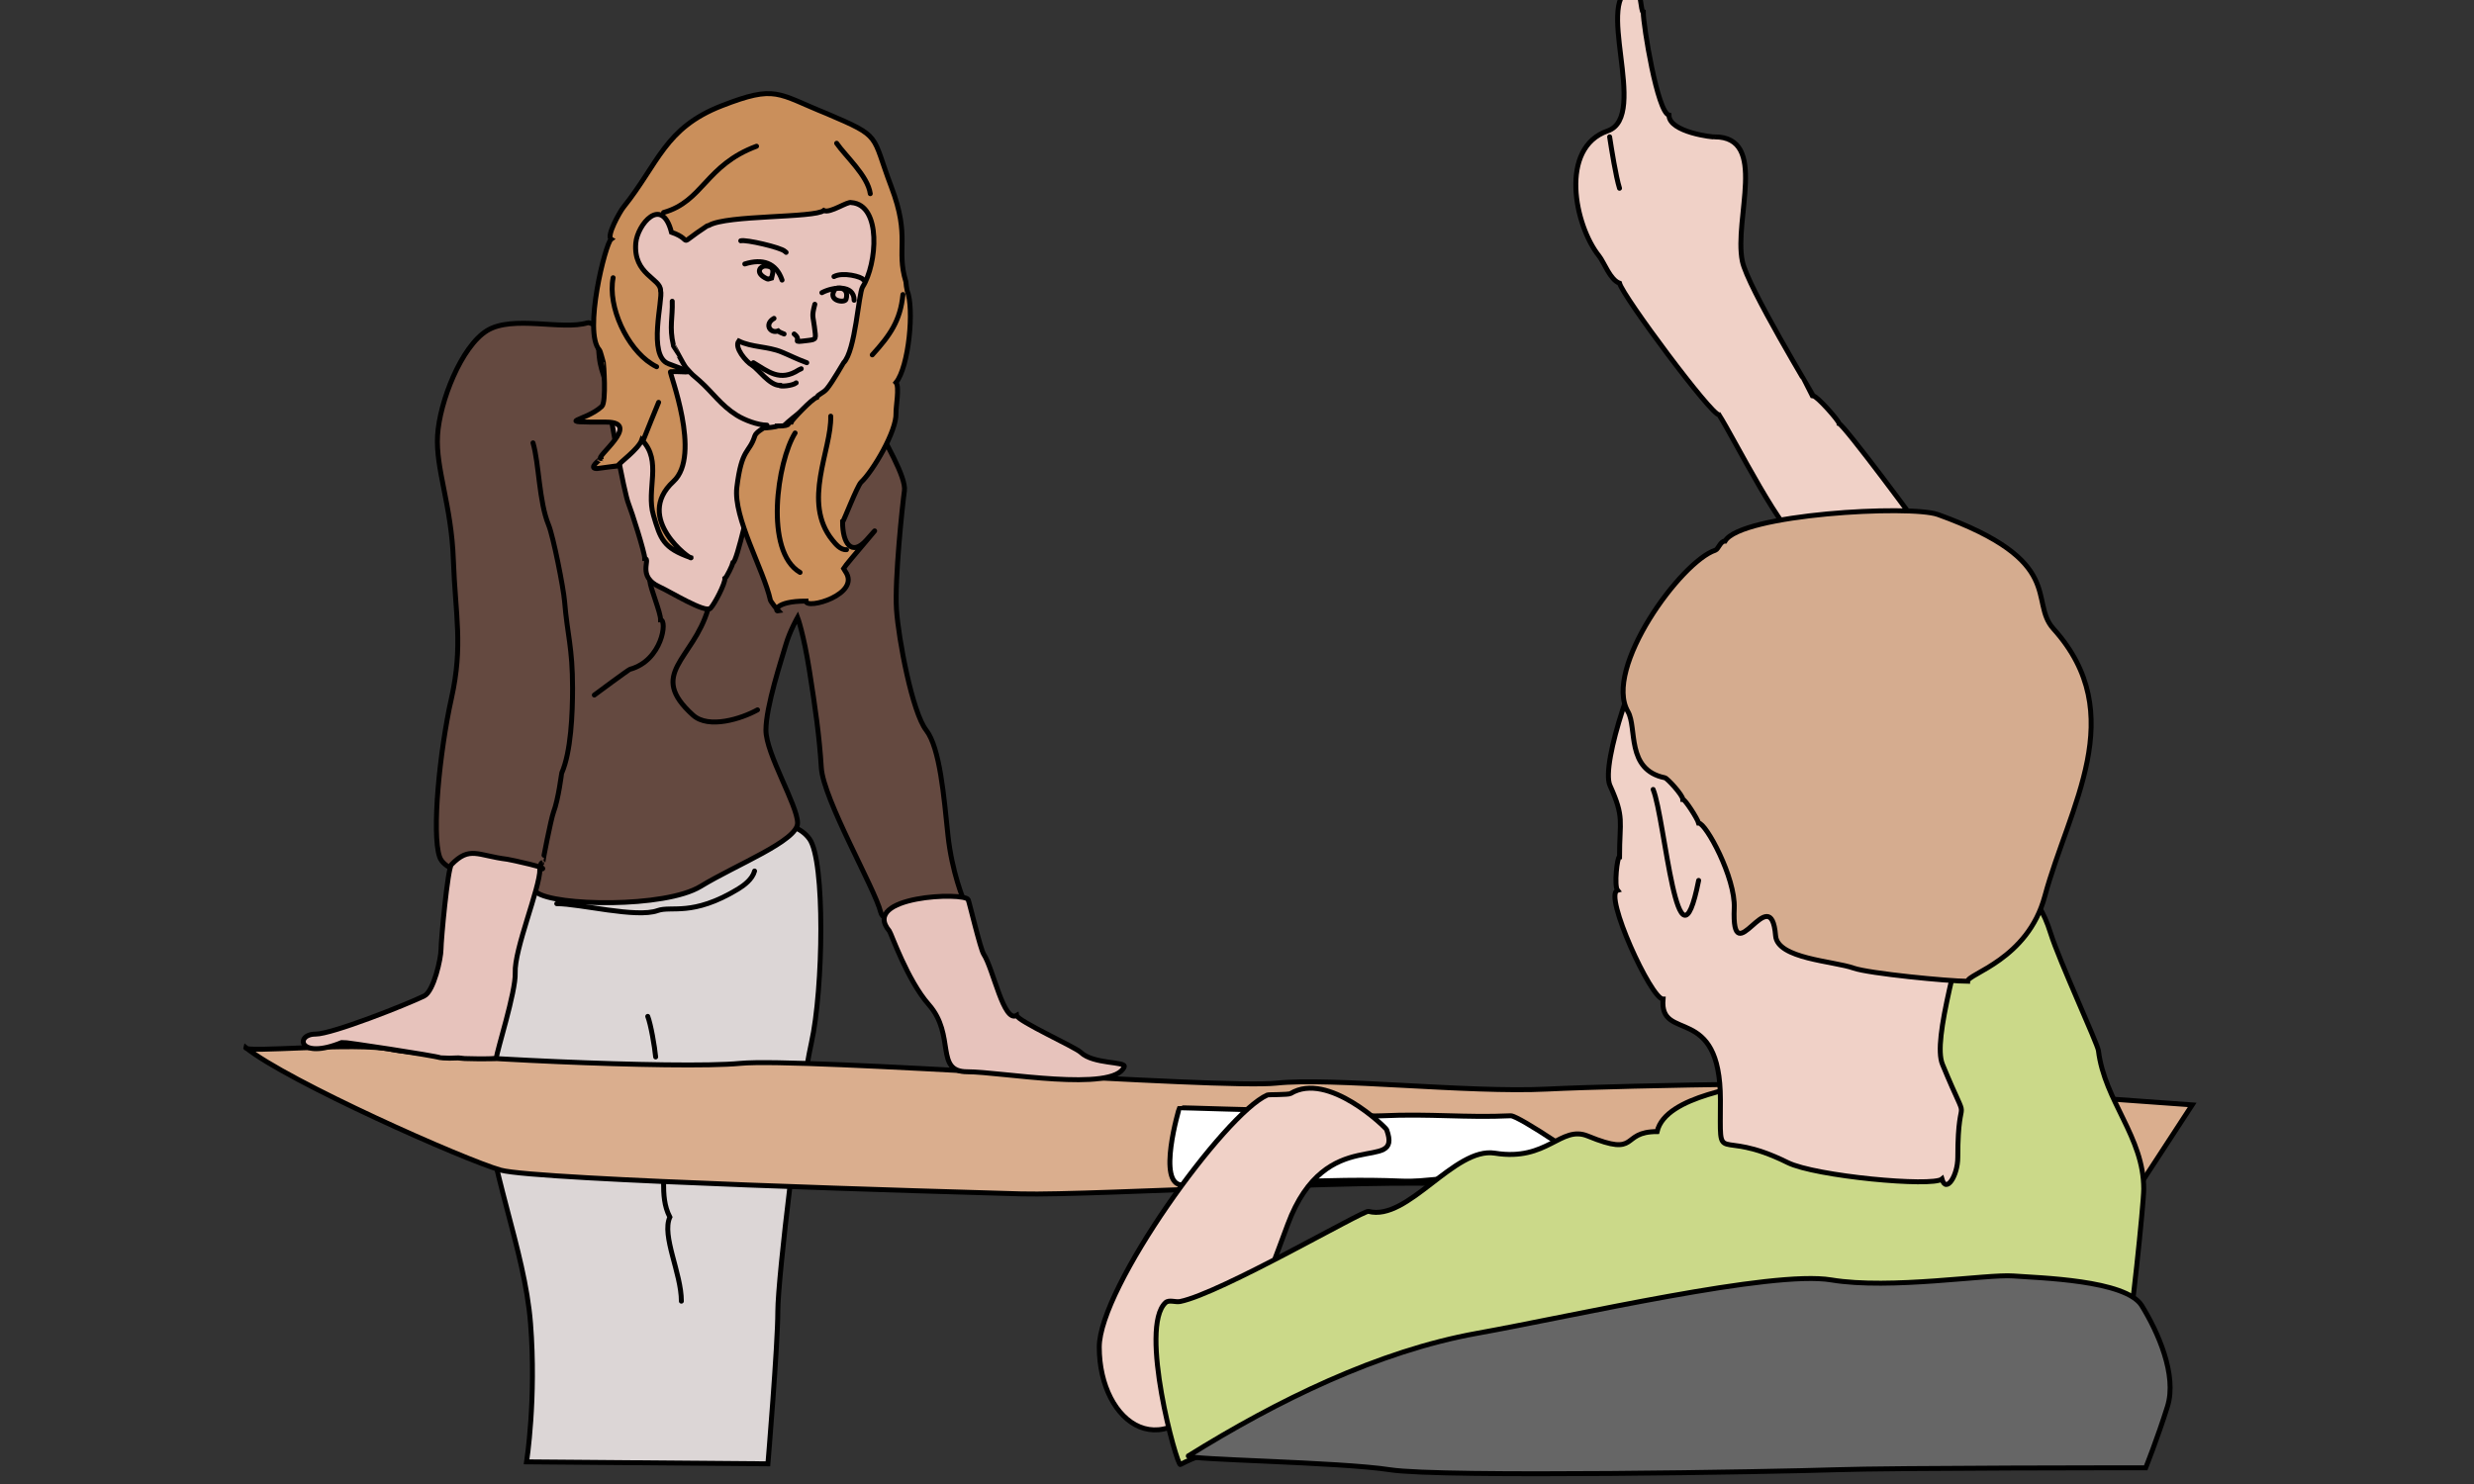<?xml version="1.0" encoding="utf-8"?>
<!-- Generator: Adobe Illustrator 15.1.0, SVG Export Plug-In . SVG Version: 6.00 Build 0)  -->
<!DOCTYPE svg PUBLIC "-//W3C//DTD SVG 1.1//EN" "http://www.w3.org/Graphics/SVG/1.1/DTD/svg11.dtd">
<svg version="1.1" id="_x23_Layer_1" xmlns="http://www.w3.org/2000/svg" xmlns:xlink="http://www.w3.org/1999/xlink" x="0px"
	 y="0px" width="500px" height="300px" viewBox="0 0 500 300" enable-background="new 0 0 500 300" xml:space="preserve">
<rect x="0" y="0" width="500" height="300" fill="#333333" stroke="none"/>
<path fill-rule="evenodd" clip-rule="evenodd" fill="#DCD6D6" stroke="#000000" stroke-width="1" stroke-linecap="round" stroke-miterlimit="2.613" d="
	M99.626,178.783c-1.999,12.794-3.998,19.59-2.399,38.779c1.6,19.19,8.795,34.782,9.995,49.975c1.2,15.191-0.799,27.985-0.799,27.985
	l48.774,0.399c0,0,1.999-23.987,1.999-30.784c0-6.796,4.397-43.577,6.796-54.371s2.799-36.781-0.4-41.179
	c-3.198-4.397-10.794-3.598-16.791-0.399S99.626,179.183,99.626,178.783z"/>
<path fill-rule="evenodd" clip-rule="evenodd" fill="#644940" stroke="#000000" stroke-width="1" stroke-linecap="round" stroke-miterlimit="2.613" d="
	M118.816,65.243c-5.197,1.599-15.192-1.6-20.389,1.599c-5.198,3.198-9.595,14.393-9.995,21.189
	c-0.4,6.796,2.798,13.992,3.198,25.187c0.399,11.194,1.999,17.191-0.4,27.985c-2.399,10.794-3.998,27.186-2.399,31.983
	c1.599,4.797,15.991,4.397,19.59,7.196c3.598,2.798,25.986,3.198,33.183-1.2c7.196-4.397,19.589-9.195,19.589-12.793
	s-6.396-13.992-6.396-18.79c0-4.797,3.198-14.393,3.998-17.191s2.398-5.597,2.398-5.597s1.2,3.198,2.399,10.794
	c1.2,7.596,1.999,13.193,2.399,19.589c0.4,6.397,10.794,24.388,11.994,29.186c1.199,4.797,16.792-2.399,16.792-2.399
	s-2.399-5.597-3.199-13.192c-0.799-7.597-1.599-17.592-4.397-21.189c-2.799-3.598-5.597-18.391-5.997-24.387
	c-0.399-5.997,1.199-21.189,1.599-23.987s-3.998-9.995-6.396-14.792c-2.399-4.798-22.388,0.399-26.386-3.998
	S119.216,64.843,118.816,65.243z"/>
<path fill-rule="evenodd" clip-rule="evenodd" fill="#E7C3BC" stroke="#000000" stroke-width="1" stroke-linecap="round" stroke-miterlimit="2.613" d="
	M123.913,61.945c-1.719,1.72-1.739,4.131-2.998,5.597c0,8.141,1.154,6.614,1.816,11.994c0.413,3.362,3.321,19.943,4.329,22.388
	c0.58,1.406,3.25,9.792,3.25,10.994c1.314,0-1.693,3.62,2.999,5.729c2.007,0.902,9.239,5.359,10.264,4.335
	c0.824-0.824,3.016-5.055,2.93-6.065c0.359-0.203,1.513-2.642,1.633-3.164c0.844-0.175,3.651-13.411,4.198-14.992
	c0.079-0.017,4.208-9.913,4.38-9.932c-0.98-2.289,12.361-10.208,14.707-13.542c2.987-4.242,4.795-15.019,5.449-20.337
	c1.089-8.864,2.277-8.622-2.73-16.592c-3.327-5.296-13.298-7.134-18.841-4.849c-1.923,0.792-9.738,2.156-12.445,3.798
	c-1.71,1.037-9.059,3.85-9.127,3.901c-1.003,0.75-1.338-0.037-2.747,1.616c-3.778,4.434-5.775,10.083-6.248,16.506
	C124.711,59.58,124.013,61.588,123.913,61.945z"/>
<path fill-rule="evenodd" clip-rule="evenodd" fill="#CA8F5B" stroke="#000000" stroke-width="1" stroke-linecap="round" stroke-miterlimit="2.613" d="
	M167.091,22.965c-10.053-4.041-10.203-5.866-21.189-1.6c-11.598,4.504-12.764,11.624-19.938,20.572
	c-0.685,0.854-3.465,5.801-2.451,6.414c-1.167,0.847-5.631,18.774-2.381,22.388c0.245,0.272,0.65,2.083,0.817,2.564
	c0.035,0.007,0.631,7.963-0.314,8.846c-3.334,3.118-10.329,3.182,0.88,3.182c7.487,0-2.69,7.396-1,7.396
	c0-0.066-2.981,2.135-0.731,1.982c0.589-0.04,4.113-0.584,4.129-0.583c0.174-0.503,4.148-3.321,4.798-5.197
	c4.223,4.225,0.807,10.041,2.347,15.209c1.428,4.793,1.923,6.64,7.613,8.613c0.116,0.56-11.727-7.935-3.563-15.426
	c5.779-5.303-0.942-22.174-0.6-22.188c3.387-0.145,6.026,0.771-0.4-1.599c-4.3-1.585-1.063-13.094-1.599-14.792
	c0.06-2.48-5.548-3.191-5.014-9.595c0.311-3.737,5.272-9.744,7.213-2.199c4.879,1.686,0.537,3.082,7.179-1.268l0.417-0.131
	c3.593-2.125,21.329-1.458,23.188-2.999c1.243,0.649,4.809-1.925,5.597-1.599c6.117,0.487,5.167,12.444,2.25,17.043
	c-0.842,1.328-1.426,12.917-3.85,15.34c-0.065,0.065-2.225,3.879-3.364,5.249c-0.776,0.933-1.811,1.106-2.033,1.748
	c-0.988,0.254-5.061,4.604-5.197,4.998c-1.207,0,0.643,0.8-2.799,0.8c0,0.146-2.238,0.399-2.798,0.399
	c0,0.067-1.502,0.822-1.748,1.599c-1.144,3.615-2.634,2.277-3.632,10.395c-0.75,6.105,5.402,16.582,6.779,22.788
	c0.069,0.314,1.509,2.109,1.599,2.199c-0.761,0.157-0.756-1.999,5.597-1.999c0,1.822,11.225-1.366,7.944-6.014l-0.349-0.583
	c0.501-0.875,10.002-11.824,4.666-5.78c-3.072,3.48-4.866,0.629-4.866-3.615c0.167-0.035,2.971-7.329,3.747-8.047
	c2.338-2.167,7.202-10.344,7.048-13.941c-0.051-1.185,0.748-5.372,0-6.196c2.594-3.151,3.729-15.005,2.25-18.591
	c-0.058-0.14-0.251-1.545-0.251-1.799c-2.029-6.611,0.974-8.865-2.947-19.19C176.068,27.048,178.345,27.763,167.091,22.965z"/>
<path fill-rule="evenodd" clip-rule="evenodd" fill="none" stroke="#000000" stroke-width="1" stroke-linecap="round" stroke-miterlimit="2.613" d="
	M152.898,29.562c-10.348,3.854-10.761,11.131-18.79,13.393"/>
<path fill-rule="evenodd" clip-rule="evenodd" fill="none" stroke="#000000" stroke-width="1" stroke-linecap="round" stroke-miterlimit="2.613" d="
	M169.089,28.962c1.798,2.612,6.285,6.557,6.797,10.195"/>
<path fill-rule="evenodd" clip-rule="evenodd" fill="none" stroke="#000000" stroke-width="1" stroke-linecap="round" stroke-miterlimit="2.613" d="
	M123.913,56.148c-1.152,5.883,2.853,14.303,7.745,17.391c0.448,0.282,0.554,0.361,1.051,0.6"/>
<path fill-rule="evenodd" clip-rule="evenodd" fill="none" stroke="#000000" stroke-width="1" stroke-linecap="round" stroke-miterlimit="2.613" d="
	M130.11,88.73c0.929-2.272,2.04-5.145,2.999-7.396"/>
<path fill-rule="evenodd" clip-rule="evenodd" fill="none" stroke="#000000" stroke-width="1" stroke-linecap="round" stroke-miterlimit="2.613" d="
	M167.89,84.133c0.2,6.804-5.857,17.347,0.332,25.038c0.621,0.771,1.632,2.053,2.867,1.948"/>
<path fill-rule="evenodd" clip-rule="evenodd" fill="none" stroke="#000000" stroke-width="1" stroke-linecap="round" stroke-miterlimit="2.613" d="
	M160.694,87.531c-3.596,5.729-6.285,23.936,0.999,28.185"/>
<path fill-rule="evenodd" clip-rule="evenodd" fill="none" stroke="#000000" stroke-width="1" stroke-linecap="round" stroke-miterlimit="2.613" d="
	M182.482,59.546c-0.513,5.308-2.65,8.294-6.197,12.193"/>
<path fill-rule="evenodd" clip-rule="evenodd" fill="none" stroke="#000000" stroke-width="1" stroke-linecap="round" stroke-miterlimit="2.613" d="
	M149.709,48.678c0.986-0.308,8.126,1.352,8.886,2.112c0.104,0.104,0.116,0.053,0.279,0.229"/>
<path fill-rule="evenodd" clip-rule="evenodd" fill="none" stroke="#000000" stroke-width="1" stroke-linecap="round" stroke-miterlimit="2.613" d="
	M168.548,55.908c1.806-0.975,5.606,0.033,5.906,0.611"/>
<path fill-rule="evenodd" clip-rule="evenodd" fill="none" stroke="#000000" stroke-width="1" stroke-linecap="round" stroke-miterlimit="2.613" d="
	M150.524,53.362c3.579-1.118,6.321-0.26,7.535,3.259"/>
<path fill-rule="evenodd" clip-rule="evenodd" fill="none" stroke="#000000" stroke-width="1" stroke-linecap="round" stroke-miterlimit="2.613" d="
	M154.699,53.77c-0.976-0.024-2.116,1.234-0.128,2.368c0.781,0.445,0.674,0.25,1.35,0.076
	C156.034,55.552,156.948,53.824,154.699,53.77z"/>
<path fill-rule="evenodd" clip-rule="evenodd" fill="none" stroke="#000000" stroke-width="1" stroke-linecap="round" stroke-miterlimit="2.613" d="
	M166.104,59.167c2.192-1.184,6.517-1.72,6.517,1.527"/>
<path fill-rule="evenodd" clip-rule="evenodd" fill="none" stroke="#000000" stroke-width="1" stroke-linecap="round" stroke-miterlimit="2.613" d="
	M168.803,58.403c-1.788,2.447,1.964,2.926,2.189,2.096C171.717,57.83,169.006,58.125,168.803,58.403z"/>
<path fill-rule="evenodd" clip-rule="evenodd" fill="none" stroke="#000000" stroke-width="1" stroke-linecap="round" stroke-miterlimit="2.613" d="
	M156.43,64.36c-2.05,1.176-0.739,3.134,0.815,2.546c0.161,0.177,1,0.554,1.222,0.611"/>
<path fill-rule="evenodd" clip-rule="evenodd" fill="none" stroke="#000000" stroke-width="1" stroke-linecap="round" stroke-miterlimit="2.613" d="
	M160.503,67.517c1.824,1.389-1.07,1.784,2.75,1.315c1.839-0.226,1.654-0.234,1.333-2.843c-0.267-2.17-0.573-1.942,0.093-4.481"/>
<path fill-rule="evenodd" clip-rule="evenodd" fill="none" stroke="#000000" stroke-width="1" stroke-linecap="round" stroke-miterlimit="2.613" d="
	M163.049,73.322c-2.173-0.805-3.264-1.409-5.092-2.165c-2.757-1.141-6.017-0.927-8.656-2.214c-0.96,1.302,1.459,4.167,2.724,4.914
	c1.133,0.671,3.496,4.047,5.525,4.047c0,0.296,2.608,0.116,3.36-0.509"/>
<path fill-rule="evenodd" clip-rule="evenodd" fill="none" stroke="#000000" stroke-width="1" stroke-linecap="round" stroke-miterlimit="2.613" d="
	M152.255,73.322c3.005,1.775,5.356,3.924,9.183,1.452l0.492-0.23"/>
<path fill-rule="evenodd" clip-rule="evenodd" fill="none" stroke="#000000" stroke-width="1" stroke-linecap="round" stroke-miterlimit="2.613" d="
	M135.86,60.898c0.109,3.294-0.613,5.245,0.221,8.842c0.031,0.007,2.037,4.009,2.595,4.626c1.68,1.859,0.899,1.009,2.683,2.595
	c2.721,2.421,4.297,4.941,7.536,6.977c1.54,0.968,4.269,2.011,6.11,2.011"/>
<path fill-rule="evenodd" clip-rule="evenodd" fill="none" stroke="#000000" stroke-width="1" stroke-linecap="round" stroke-miterlimit="2.613" d="
	M131.31,117.316c0.175,1.806,2.199,6.419,2.199,7.996c1.372,0,0.367,8.21-6.214,9.995c-0.241,0.065-7.043,5.069-7.179,5.197"/>
<path fill-rule="evenodd" clip-rule="evenodd" fill="none" stroke="#000000" stroke-width="1" stroke-linecap="round" stroke-miterlimit="2.613" d="
	M143.104,123.113c-3.041,10.339-12.387,13.025-3.05,21.457c3.162,2.856,9.828,0.723,13.044-1.068"/>
<path fill-rule="evenodd" clip-rule="evenodd" fill="none" stroke="#000000" stroke-width="1" stroke-linecap="round" stroke-miterlimit="2.613" d="
	M107.722,89.53c1.241,4.237,1.191,11.848,3.147,16.591c0.94,2.28,3.01,12.72,3.232,15.443c0.556,6.803,1.616,9.304,1.616,17.54
	c0,5.091-0.302,12.869-2.199,17.19c-0.034,0.078-0.64,5.223-1.667,7.945c-0.498,1.32-2.205,10.046-2.13,10.046
	c-0.525,0.359-0.399,0.183-0.399,0.8"/>
<path fill-rule="evenodd" clip-rule="evenodd" fill="none" stroke="#000000" stroke-width="1" stroke-linecap="round" stroke-miterlimit="2.613" d="
	M112.52,182.682c4.68,0,16.087,2.951,20.389,1.399c2.8-1.011,7.014,1.246,16.243-4.347c1.239-0.751,2.93-2.031,3.347-3.649"/>
<path fill-rule="evenodd" clip-rule="evenodd" fill="#DAAE8E" stroke="#000000" stroke-width="1" stroke-linecap="round" stroke-miterlimit="2.613" d="
	M49.652,211.767c8.396,6.796,44.377,22.788,51.573,24.787s90.752,4.397,105.145,4.798c14.392,0.399,79.958-3.599,91.552-1.6
	c11.594,1.999,96.35,8.796,103.945,8.396s29.185-6.396,29.185-6.396l11.993-18.391c0,0-44.776-3.198-53.972-3.998
	s-60.368,0-76.359,0.8c-15.992,0.8-43.577-2.398-54.771-1.199c-11.194,1.199-95.95-5.197-108.343-3.998
	c-12.393,1.199-62.767-1.199-70.363-2.799C71.641,210.567,49.253,212.966,49.652,211.767z"/>
<path fill-rule="evenodd" clip-rule="evenodd" fill="#E7C3BC" stroke="#000000" stroke-width="1" stroke-linecap="round" stroke-miterlimit="2.613" d="
	M91.231,174.786c-0.756,0.777-2.099,15.277-2.099,17.091c0,1.873-1.475,8.527-3.398,9.464c-3.651,1.776-18.671,7.722-21.971,7.71
	c-4.176-0.015-3.5,5.333,5.38,1.668c0.29-0.12,18.896,2.727,19.79,3.095c0.193,0.08,3.686,0.148,3.747,0.114
	c0.115,0.064,7.647,0.269,7.647-0.063c0-1.155,3.958-13.438,3.798-17.191c-0.205-4.802,4.998-17.125,4.998-20.988
	c2.913,0-6.127-1.925-6.597-1.982C96.504,172.963,94.942,170.966,91.231,174.786z"/>
<path fill-rule="evenodd" clip-rule="evenodd" fill="#E7C3BC" stroke="#000000" stroke-width="1" stroke-linecap="round" stroke-miterlimit="2.613" d="
	M195.676,181.882c-0.649-1.611-21.942-0.799-15.923,6.346c0.321,0.382,3.636,9.959,7.944,14.844
	c5.495,6.229,1.15,13.593,7.796,13.593c6.782,0,29.56,4.218,31.715-1c0.462-1.117-6.263-0.482-8.795-2.93
	c-1.097-1.061-12.763-6.326-12.942-7.465c-2.65,1.556-4.696-9.37-6.665-12.376C198.14,191.877,195.945,182.551,195.676,181.882z"/>
<path fill-rule="evenodd" clip-rule="evenodd" fill="none" stroke="#000000" stroke-width="1" stroke-linecap="round" stroke-miterlimit="2.613" d="
	M130.91,205.47c0.635,1.654,1.399,6.097,1.599,8.195"/>
<path fill-rule="evenodd" clip-rule="evenodd" fill="none" stroke="#000000" stroke-width="1" stroke-linecap="round" stroke-miterlimit="2.613" d="
	M137.706,263.039c0-5.649-4.031-13.225-2.327-16.99c-1.169-2.249-1.271-4.614-1.271-6.997"/>
<path fill-rule="evenodd" clip-rule="evenodd" fill="#F0D1C7" stroke="#000000" stroke-width="1" stroke-linecap="round" stroke-miterlimit="2.613" d="
	M330.306-2.521c-8.729,1.371,3.217,26.002-5.397,28.985c-9.881,3.422-6.66,19.168-1.736,25.29c1.006,1.25,2.242,4.838,4.136,5.494
	C328,59.94,346,84.094,347.399,83.828c3.173,4.966,13.059,25.056,17.02,26.089c14.469,3.776,22.506-0.567,25.655-0.297
	c-1.971-3.012-17.322-23.618-18.391-23.987c0-0.549-4.354-5.464-5.197-5.597c0.012-0.137-13.302-22.037-14.357-27.22
	c-1.762-8.645,5.318-25.152-5.632-25.152c0,0.133-9.195-0.878-9.195-4.397c-2.357-0.544-5.197-18.22-5.197-20.79
	C331.588,2.476,331.638-2.73,330.306-2.521z"/>
<path fill-rule="evenodd" clip-rule="evenodd" fill="none" stroke="#000000" stroke-width="1" stroke-linecap="round" stroke-miterlimit="2.613" d="
	M327.308,38.058c-0.742-2.38-1.6-7.811-1.999-10.395"/>
<path fill-rule="evenodd" clip-rule="evenodd" fill="#FFFFFF" stroke="#000000" stroke-width="1" stroke-linecap="round" stroke-miterlimit="2.613" d="
	M238.354,223.96c-0.014,0.014-4.687,15.592,0.6,15.592c13.69,0,29.545-1.417,43.977-0.8c6.508,0.278,7.346-1.226,17.591,0.034
	c3.74,0.461,22.301-0.908,21.691-2.136c-0.629-1.267-15.327-11.164-16.895-11.091c-9.137,0.427-16.258-0.455-25.986,0
	c-7.676,0.358-9.668-2.286-21.291-1.165C256.467,224.546,238.444,223.869,238.354,223.96z"/>
<path fill-rule="evenodd" clip-rule="evenodd" fill="#F0D1C7" stroke="#000000" stroke-width="1" stroke-linecap="round" stroke-miterlimit="2.613" d="
	M256.145,221.361c-8.587,3.74-33.982,38.915-33.982,50.974c0,15.534,13.62,25.55,24.524,5.631
	c7.24-13.226,8.354-16.394,13.559-30.418c7.762-20.916,23.406-9.889,19.989-19.19c-0.142-0.386-11.845-11.876-19.396-7.299
	C260.369,221.344,256.398,221.251,256.145,221.361z"/>
<path fill-rule="evenodd" clip-rule="evenodd" fill="#CBD989" stroke="#000000" stroke-width="1" stroke-linecap="round" stroke-miterlimit="2.613" d="
	M235.555,263.34c-5.443,5.027,2.296,33.086,2.999,32.72c22.383-11.67,74.034-5.343,98.052-7.63
	c26.724-2.547,53.054-4.356,79.82-5.666c9.546-0.467,9.708-2.631,13.524-12.428c0.624-1.601,3.302-26.918,3.302-29.984
	c0-10.563-7.891-17.652-9.161-27.985c-0.167-1.356-7.934-18.193-9.629-23.622c-5.903-18.891-14.581,1.486-29.688,12.028
	c-16.955,11.831-5.54,8.273-27.883,17.487c-3.769,1.555-20.266,3.039-21.988,10.498c-7.603,0-3.342,5.294-13.993,0.902
	c-5.499-2.268-8.139,5.177-18.79,3.461c-8.192-1.32-17.619,13.876-25.552,11.765c-1.001-0.266-29.846,16.549-38.049,18.22
	C237.553,263.303,236.262,262.687,235.555,263.34z"/>
<path fill-rule="evenodd" clip-rule="evenodd" fill="#F0D1C7" stroke="#000000" stroke-width="1" stroke-linecap="round" stroke-miterlimit="2.613" d="
	M334.504,128.81c-3.467,3.833-11.089,25.644-9.127,29.984c2.967,6.566,1.931,7.065,1.931,14.393c-0.479,0-1.125,5.922-0.4,6.797
	c-2.882,0.81,6.763,21.988,9.195,21.988c-0.765,8.924,11.594,0.604,11.594,20.39c0,14.225-1.15,5.346,13.593,12.656
	c5.575,2.764,29.21,4.97,31.184,3.335c0.836,2.973,3.199-0.642,3.199-4.397c0-15.161,2.971-4.078-3.096-18.79
	c-4.197-10.178,22.654-69.099,1.53-81.42c-6.773-3.951-7.357-6.958-18.321-7.699c-5.225-0.353-6.865-2.317-15.661-1.599
	c-11.774,0.961-9.695,1.16-19.224,2.764C339.088,127.516,335.582,127.617,334.504,128.81z"/>
<path fill-rule="evenodd" clip-rule="evenodd" fill="#D5AC8F" stroke="#000000" stroke-width="1" stroke-linecap="round" stroke-miterlimit="2.613" d="
	M346.697,111.219c-6.969,2.268-22.738,23.984-17.688,32.646c1.898,3.257-0.448,11.753,7.458,13.364
	c0.511,0.104,3.633,3.518,3.633,4.363c0.474,0,2.978,3.938,3.198,4.798c1.473,0,7.459,11.04,7.196,17.19
	c-0.592,13.836,7.414-6.194,8.361,5.598c0.374,4.656,11.745,5.104,15.764,6.533c3.045,1.083,19.181,2.662,23.051,2.662
	c0-1.529,12.14-4.369,15.591-17.191c4.894-18.181,17.399-36.703,1.737-54.075c-5.037-5.587,2.835-13.656-23.325-23.085
	c-5.557-2.002-39.845-0.112-43.041,5.369C347.708,109.353,347.261,111.036,346.697,111.219z"/>
<path fill-rule="evenodd" clip-rule="evenodd" fill="none" stroke="#000000" stroke-width="1" stroke-linecap="round" stroke-miterlimit="2.613" d="
	M334.104,159.594c2.421,5.925,4.941,39.875,9.195,18.391"/>
<path fill-rule="evenodd" clip-rule="evenodd" fill="#666666" stroke="#000000" stroke-width="1" stroke-linecap="round" stroke-miterlimit="2.613" d="
	M240.153,294.323c17.991-11.194,38.379-21.188,58.37-24.787c19.989-3.598,59.568-12.793,71.563-10.794
	c11.993,1.999,31.583-1.2,36.78-0.8c5.197,0.399,22.788,0.8,25.986,5.997s7.196,13.992,5.197,20.389
	c-1.999,6.397-4.397,12.394-4.397,12.394s-51.173,0.001-62.767,0.4c-11.595,0.399-79.559,1.599-89.953,0
	C270.537,295.522,239.753,295.123,240.153,294.323z"/>
</svg>
